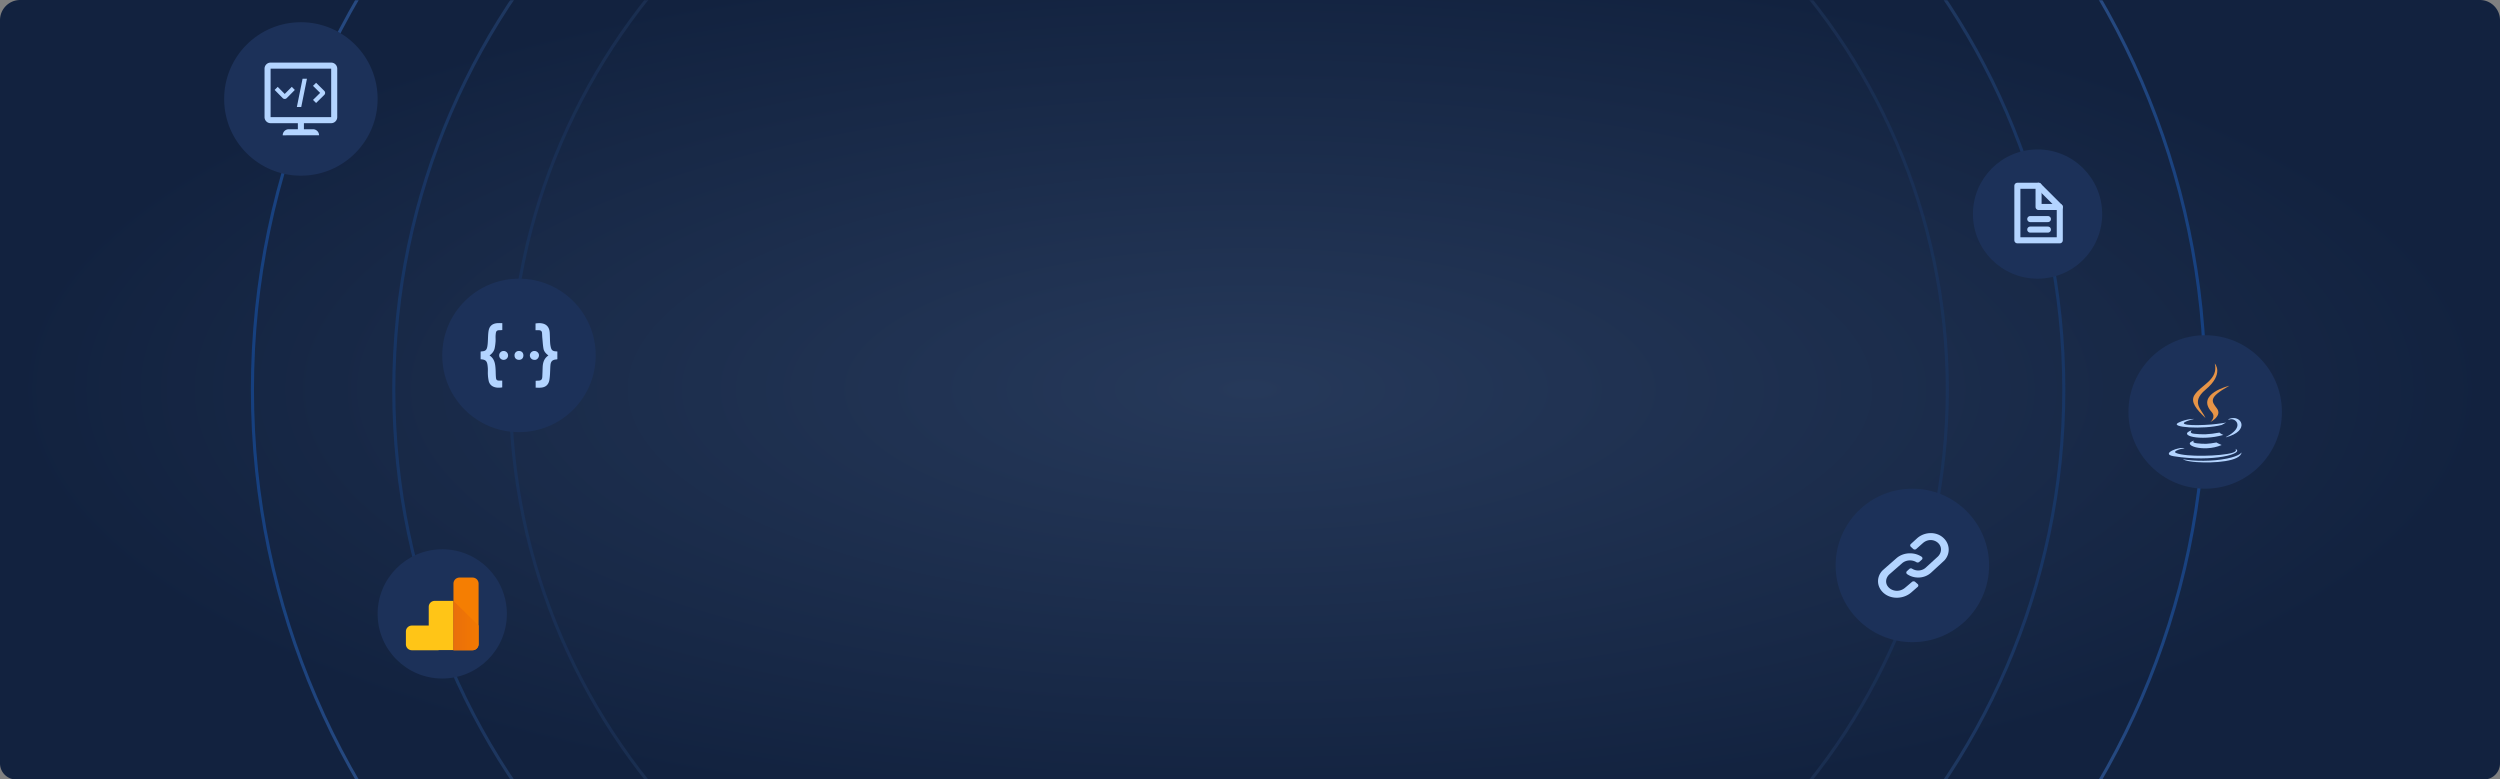 <svg width="1238" height="386" viewBox="0 0 1238 386" xmlns="http://www.w3.org/2000/svg" xmlns:xlink="http://www.w3.org/1999/xlink">
    <rect x="0" y="0" width="1238" height="386" fill="#808080" stroke="none"/>
    <defs>
        <linearGradient x1="50%" y1="0%" x2="50%" y2="100%" id="05pv21trcd">
            <stop stop-color="#1565D8" offset="0%"/>
            <stop stop-color="#F8FBFF" offset="59.738%"/>
            <stop stop-color="#FFF" offset="100%"/>
        </linearGradient>
        <linearGradient x1="50%" y1="0%" x2="50%" y2="100%" id="3v65bt0tee">
            <stop stop-color="#1565D8" offset="0%"/>
            <stop stop-color="#F8FBFF" offset="59.738%"/>
            <stop stop-color="#FFF" offset="100%"/>
        </linearGradient>
        <linearGradient x1="50%" y1="0%" x2="50%" y2="100%" id="hajlnzqr2f">
            <stop stop-color="#1565D8" offset="0%"/>
            <stop stop-color="#F8FBFF" offset="59.738%"/>
            <stop stop-color="#FFF" offset="100%"/>
        </linearGradient>
        <linearGradient x1=".333%" y1="99.884%" x2="100.095%" y2="99.884%" id="0b5ddi0s6g">
            <stop stop-color="#E96F0B" offset="0%"/>
            <stop stop-color="#F37901" offset="100%"/>
        </linearGradient>
        <radialGradient cx="50%" cy="50%" fx="50%" fy="50%" r="159.537%" gradientTransform="matrix(.312 0 0 .349 .344 .325)" id="3u2to2umnb">
            <stop stop-color="#26395A" offset="0%"/>
            <stop stop-color="#12223F" offset="100%"/>
        </radialGradient>
        <path d="M10 0h1218c5.523 0 10 4.477 10 10v368a8 8 0 0 1-8 8H8a8 8 0 0 1-8-8V10C0 4.477 4.477 0 10 0z" id="mxcpi7q9ra"/>
    </defs>
    <g fill="none" fill-rule="evenodd">
        <mask id="eln6q1qm1c" fill="#fff">
            <use xlink:href="#mxcpi7q9ra"/>
        </mask>
        <use fill="url(#3u2to2umnb)" xlink:href="#mxcpi7q9ra"/>
        <g mask="url(#eln6q1qm1c)">
            <g stroke-width="1.538">
                <path d="M993.646 552.77c0-177.582-141.078-321.54-315.108-321.54-174.029 0-315.107 143.958-315.107 321.54" stroke="url(#05pv21trcd)" opacity=".1" transform="matrix(0 -1 -1 0 1195.538 871.538)"/>
                <path d="M1069.8 572c0-198.823-157.954-360-352.8-360S364.2 373.177 364.2 572" stroke="url(#3v65bt0tee)" opacity=".2" transform="matrix(0 -1 -1 0 1234 910)"/>
                <path d="M1159 592c0-220.914-175.504-400-392-400S375 371.086 375 592" stroke="url(#hajlnzqr2f)" opacity=".4" transform="matrix(0 -1 -1 0 1284 960)"/>
                <path d="M603.57 552.77c0-177.582-141.08-321.54-315.108-321.54-174.03 0-315.108 143.958-315.108 321.54" stroke="url(#05pv21trcd)" opacity=".1" transform="rotate(-90 251.462 230)"/>
                <path d="M602.8 572c0-198.823-157.954-360-352.8-360s-352.8 161.177-352.8 360" stroke="url(#3v65bt0tee)" opacity=".2" transform="rotate(-90 213 230)"/>
                <path d="M592 592c0-220.914-175.504-400-392-400s-392 179.086-392 400" stroke="url(#hajlnzqr2f)" opacity=".4" transform="rotate(-90 163 230)"/>
            </g>
            <g transform="translate(1054 166)">
                <circle fill="#1C3159" cx="38" cy="38" r="38"/>
                <g fill-rule="nonzero">
                    <path d="M32.637 52.13s-1.788 1.04 1.272 1.393c3.708.423 5.602.363 9.688-.412 0 0 1.074.675 2.574 1.259-9.159 3.93-20.727-.228-13.534-2.24M31.517 47s-2.004 1.486 1.058 1.804c3.96.409 7.088.442 12.5-.601 0 0 .748.76 1.925 1.175-11.073 3.243-23.406.256-15.482-2.378" fill="#B3D4FF"/>
                    <path d="M41.182 37.994C43.56 40.63 40.557 43 40.557 43s6.04-3 3.266-6.756C41.232 32.741 39.245 31.001 50 25c0 0-16.881 4.056-8.818 12.994" fill="#E79447"/>
                    <path d="M52.927 56.242s1.381 1.133-1.52 2.009c-5.52 1.663-22.97 2.166-27.818.066-1.743-.755 1.525-1.802 2.553-2.021 1.072-.232 1.685-.189 1.685-.189-1.938-1.358-12.527 2.668-5.379 3.821 19.494 3.147 35.536-1.416 30.48-3.686M32.497 41.47s-8.876 2.098-3.143 2.86c2.42.322 7.247.25 11.741-.125 3.674-.309 7.363-.964 7.363-.964s-1.295.552-2.233 1.188c-9.014 2.36-26.427 1.262-21.414-1.151 4.24-2.04 7.687-1.808 7.687-1.808m15.923 8.858c9.164-4.739 4.927-9.293 1.97-8.68-.725.15-1.048.28-1.048.28s.269-.419.783-.6c5.85-2.047 10.349 6.037-1.889 9.239 0 0 .142-.126.184-.239" fill="#B3D4FF"/>
                    <path d="M42.76 14s4.835 5.115-4.588 12.982c-7.556 6.31-1.723 9.907-.003 14.018-4.41-4.208-7.648-7.912-5.476-11.36C35.88 24.58 44.71 22.126 42.759 14" fill="#E79447"/>
                    <path d="M33.782 62.834C42.42 63.442 55.686 62.497 56 58c0 0-.604 1.705-7.14 3.058-7.372 1.527-16.466 1.349-21.86.37 0 0 1.104 1.006 6.782 1.406" fill="#B3D4FF"/>
                </g>
            </g>
            <g transform="translate(219 138)">
                <circle fill="#1C3159" cx="38" cy="38" r="38"/>
                <path d="M28.561 22.003a17.392 17.392 0 0 0-1.1.013c-2.557.147-4.091 1.35-4.513 3.84-.299 1.736-.25 3.518-.372 5.263-.033.913-.13 1.818-.299 2.708-.348 1.589-1.032 2.082-2.642 2.165a6.873 6.873 0 0 0-.635.11v3.817c2.929.143 3.324 1.179 3.563 4.25.086 1.119-.033 2.238.04 3.357.046 1.06.19 2.108.405 3.13.674 2.805 3.4 3.745 6.698 3.178v-3.347c-.528 0-.997.013-1.452 0-1.118-.034-1.537-.313-1.644-1.395-.145-1.396-.109-2.818-.195-4.227-.166-2.611-.455-5.186-2.999-6.848 1.309-.966 2.258-2.119 2.557-3.647.216-1.07.349-2.142.432-3.228.073-1.082-.06-2.191.036-3.26.156-1.736.266-2.445 2.341-2.375.312 0 .611-.044.96-.07v-3.418c-.416 0-.806-.01-1.18-.016zm19.75.024a11.013 11.013 0 0 0-2.115.156v3.324c.637 0 1.128 0 1.62.013.853.01 1.5.34 1.587 1.289.083.866.08 1.745.166 2.625.17 1.745.263 3.514.564 5.236.266 1.419 1.236 2.478 2.448 3.347-2.125 1.432-2.75 3.477-2.856 5.778-.06 1.576-.096 3.165-.18 4.754-.072 1.445-.577 1.915-2.028 1.951-.408.01-.806.047-1.259.073v3.405c.85 0 1.63.05 2.411 0 2.424-.144 3.889-1.323 4.37-3.684.203-1.299.322-2.609.359-3.924.083-1.202.072-2.418.192-3.61.18-1.866 1.033-2.635 2.892-2.758.177-.022.35-.062.518-.12v-3.817c-.312-.036-.53-.07-.757-.083-1.394-.06-2.091-.53-2.437-1.852a13.463 13.463 0 0 1-.395-2.591c-.097-1.612-.086-3.238-.193-4.853-.208-3.11-2.065-4.573-4.908-4.66zM30.39 35.802a2.198 2.198 0 0 0-2.195 2.093 2.2 2.2 0 0 0 1.979 2.3h.143a2.161 2.161 0 0 0 2.28-2.035v-.12a2.201 2.201 0 0 0-2.158-2.238h-.05zm7.571 0a2.104 2.104 0 0 0-2.17 2.035c0 .07 0 .13.011.203 0 1.313.89 2.155 2.234 2.155 1.32 0 2.149-.866 2.149-2.225-.013-1.312-.89-2.181-2.224-2.168zm7.707 0a2.242 2.242 0 0 0-2.279 2.178c0 1.226.983 2.215 2.208 2.215h.024c1.105.193 2.218-.879 2.291-2.165.06-1.192-1.02-2.228-2.244-2.228z" fill="#B3D4FF" fill-rule="nonzero"/>
            </g>
            <g transform="translate(909 242)">
                <circle fill="#1C3159" cx="38" cy="38" r="38"/>
                <g fill="#B3D4FF" fill-rule="nonzero">
                    <path d="M40.9 44c-1.967.004-3.883-.579-5.456-1.659a.993.993 0 0 1-.432-.656.939.939 0 0 1 .2-.743c.028-.036 1.275-1.184 1.275-1.184.173-.17.406-.277.657-.305.251-.027.505.027.717.154 1.01.659 2.242.97 3.478.877 1.236-.092 2.397-.581 3.276-1.38l5.905-5.398c1.787-1.634 2.227-4.235.814-6.15-1.605-2.208-5.117-3.036-7.9-.802-.298.242-3.498 3.095-3.498 3.095-.2.183-.471.286-.754.286-.283 0-.555-.103-.754-.286l-1.18-1.08a.938.938 0 0 1-.313-.69c0-.26.112-.508.312-.691l3.047-2.782c3.33-3.05 8.77-3.555 12.402-.81 1.854 1.394 3.027 3.403 3.26 5.586.235 2.184-.489 4.363-2.012 6.058-.189.209-6.66 6.142-6.66 6.142-1.692 1.549-3.99 2.419-6.384 2.418z"/>
                    <path d="M36.813 32c2.065-.007 4.075.578 5.722 1.666a.987.987 0 0 1 .452.653.904.904 0 0 1-.209.742 100.98 100.98 0 0 1-1.335 1.187c-.18.167-.422.273-.683.3a1.26 1.26 0 0 1-.746-.149c-1.056-.66-2.347-.97-3.64-.878-1.295.092-2.51.582-3.43 1.382l-6.18 5.395c-1.89 1.63-2.356 4.23-.873 6.147 1.677 2.205 5.356 3.036 8.268.802.314-.24 3.663-3.097 3.663-3.097.209-.183.493-.286.789-.286.296 0 .58.103.79.286l1.235 1.08a.928.928 0 0 1 .324.692.928.928 0 0 1-.324.692l-3.189 2.78c-3.485 3.05-9.18 3.554-12.982.81-1.942-1.391-3.172-3.399-3.419-5.581-.247-2.183.508-4.362 2.1-6.059.199-.212 6.972-6.14 6.972-6.14C31.89 32.872 34.3 32 36.812 32z"/>
                </g>
            </g>
            <g transform="translate(111 11)">
                <circle fill="#1C3159" cx="38" cy="38" r="38"/>
                <g fill="#B3D4FF" fill-rule="nonzero">
                    <path d="M49.576 33.99 45.534 30 44 31.515 47.53 35 44 38.485 45.535 40l4.041-3.99a1.415 1.415 0 0 0 0-2.02zM26.515 32 25 33.535l3.99 4.041a1.415 1.415 0 0 0 2.02 0L35 33.534 33.485 32 30 35.53 26.515 32zM36 42h2.173L41 28h-2.173z"/>
                    <path d="M53 20H23c-1.65 0-3 1.35-3 3v24c0 1.65 1.35 3 3 3h13.5v3H32c-1.657 0-3 1.342-3 3l18-.003a3 3 0 0 0-3-3h-4.5V50H53c1.65 0 3-1.35 3-3V23c0-1.65-1.35-3-3-3zm0 27H23V23h30v24z"/>
                </g>
            </g>
            <g transform="translate(977 74)">
                <circle fill="#1C3159" cx="32" cy="32" r="32"/>
                <g stroke="#B3D4FF" stroke-linecap="round" stroke-linejoin="round" stroke-width="3">
                    <path d="M43 45H22V18h10.5L43 28.5zM28.377 39.69h8.748M28.377 34.489h8.748"/>
                    <path d="M32.5 18v10.5H43"/>
                </g>
            </g>
            <g transform="translate(187 272)">
                <circle fill="#1C3159" cx="32" cy="32" r="32"/>
                <path d="M30.194 50h-13.25A2.94 2.94 0 0 1 14 47.06v-6.343a2.94 2.94 0 0 1 2.944-2.94h8.369v-9.282a2.94 2.94 0 0 1 2.944-2.94h9.299v24.368h-7.362V50z" fill="#FFC517"/>
                <path d="M47.007 50h-9.451V16.961c0-1.636 1.339-2.961 2.993-2.961h6.458C48.661 14 50 15.325 50 16.961v30.078C49.921 48.675 48.583 50 47.007 50z" fill="#F57E02"/>
                <path d="M36 23.778v9.283C36 34.685 34.661 36 33.007 36h-9.451V11.556L36 23.778z" fill="url(#0b5ddi0s6g)" transform="translate(14 14)"/>
            </g>
        </g>
    </g>
</svg>

